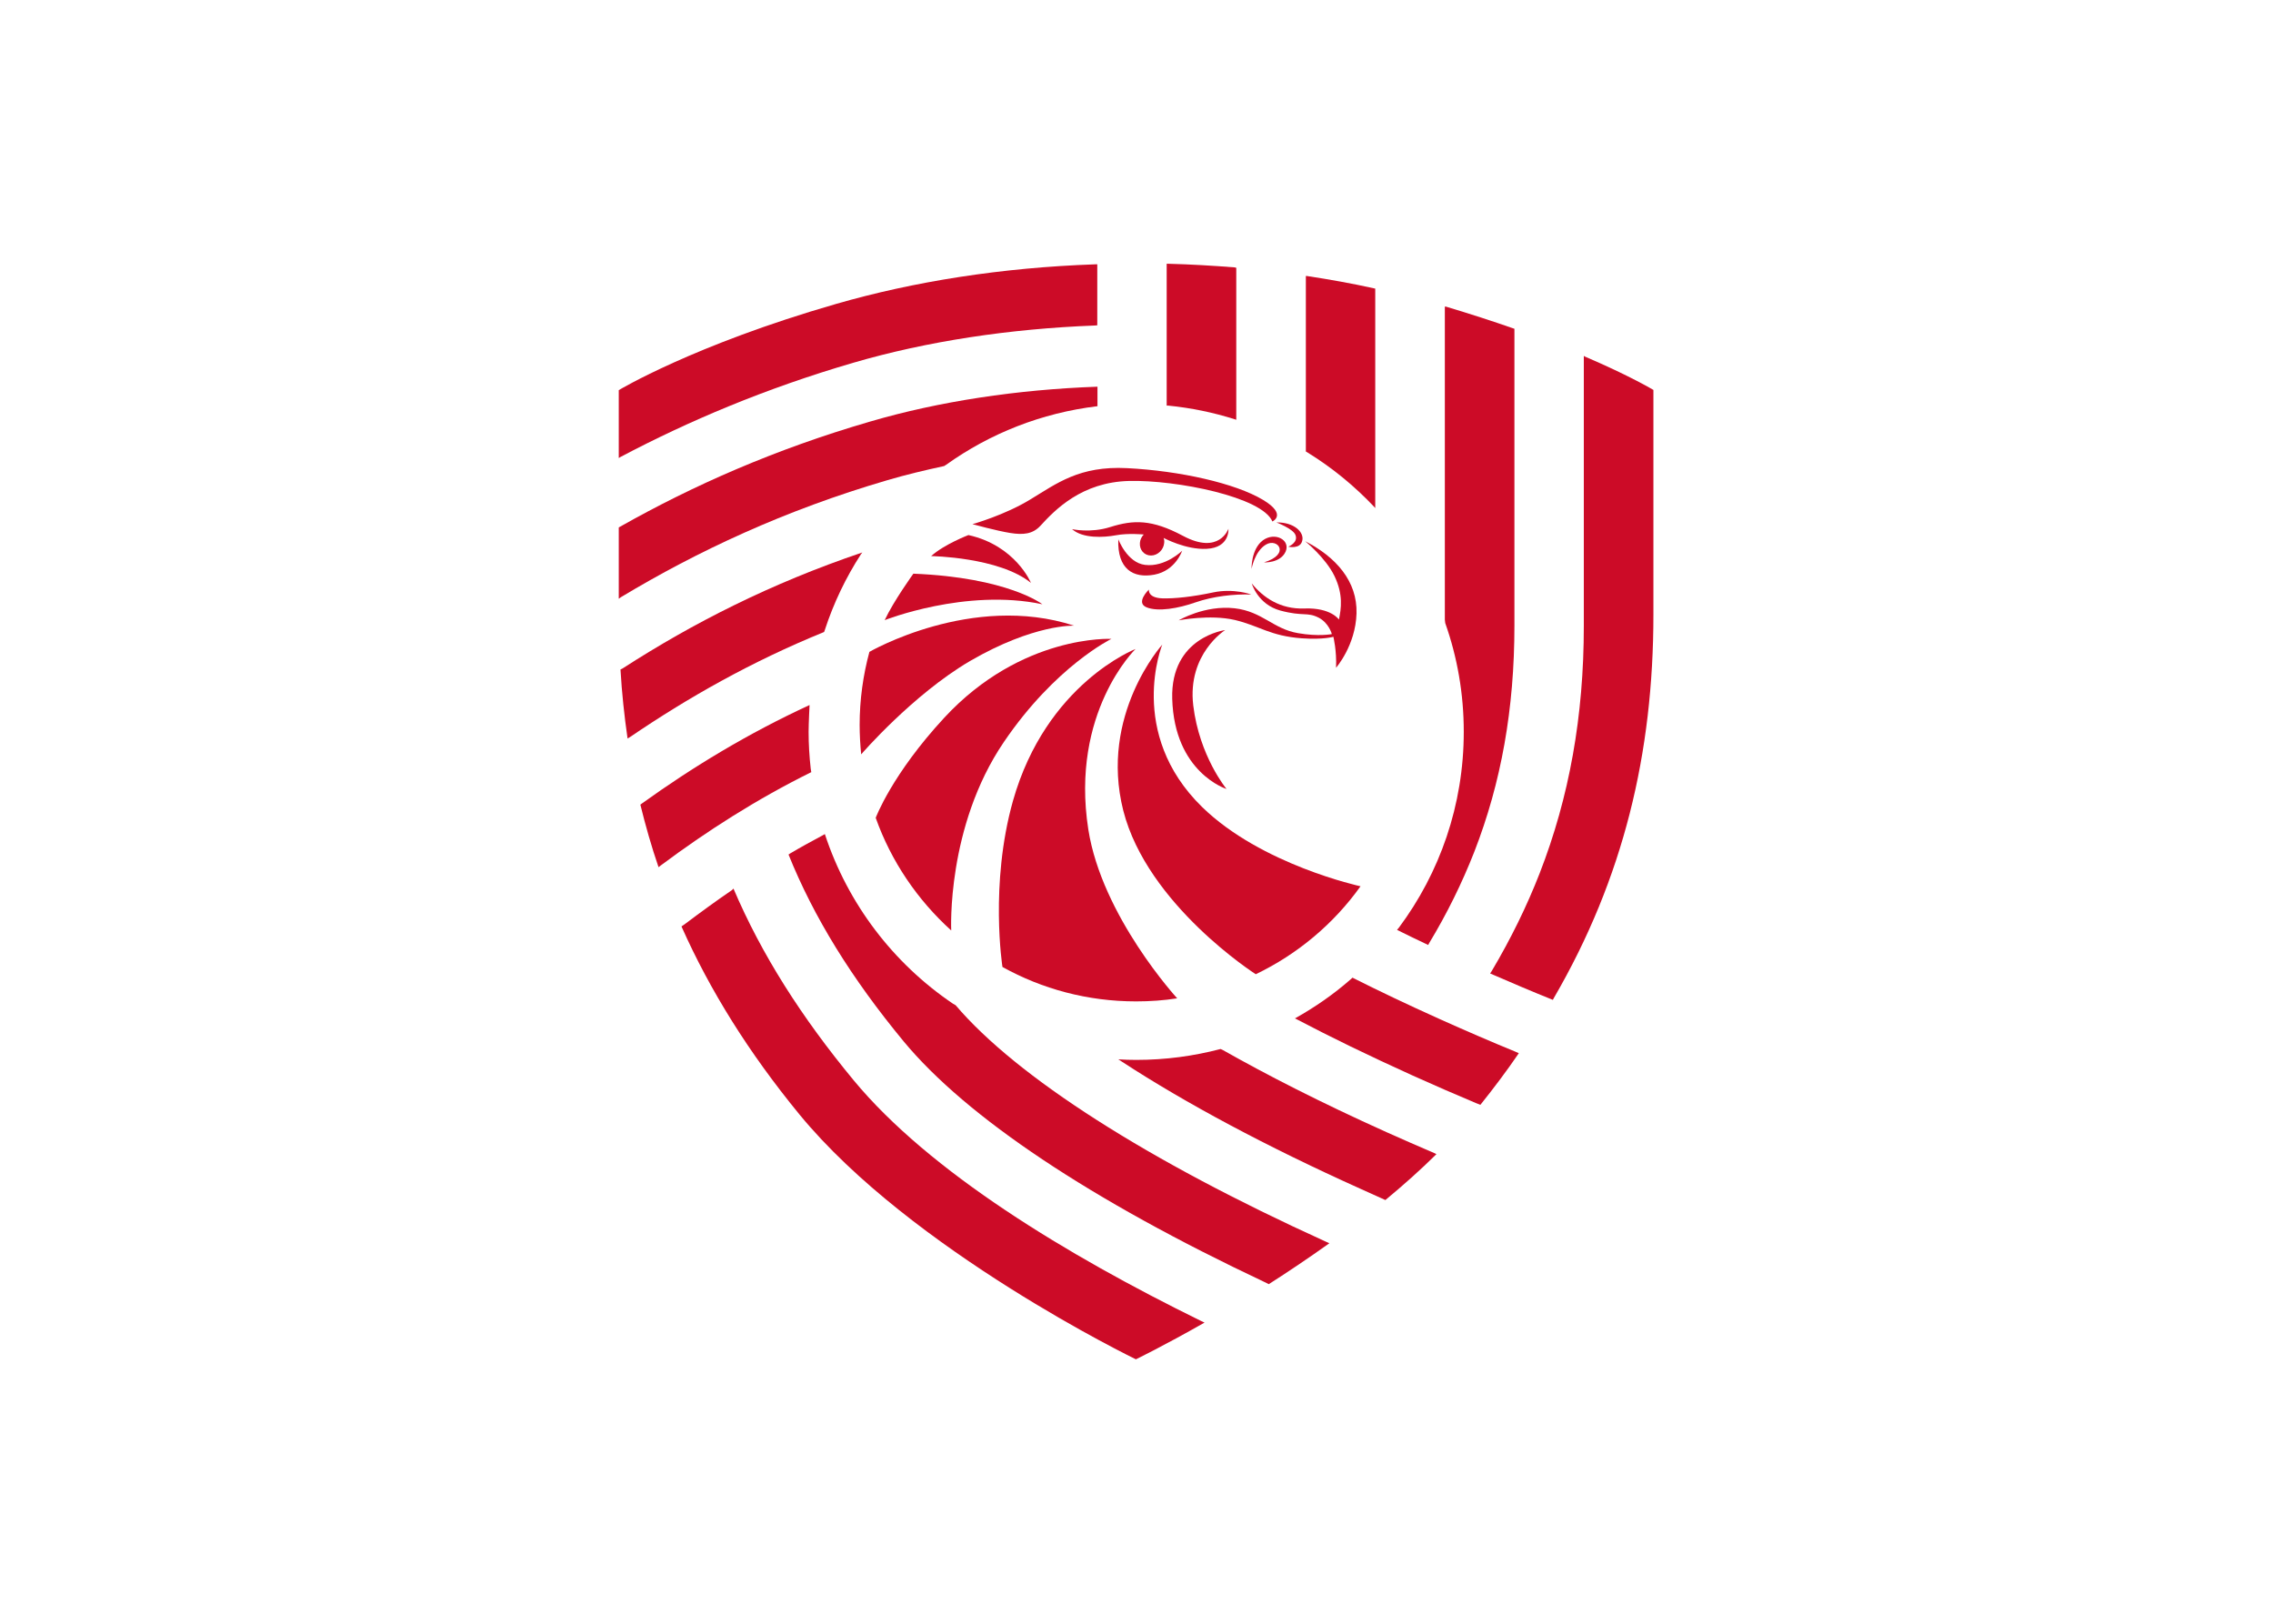 <svg clip-rule="evenodd" fill-rule="evenodd" stroke-linejoin="round" stroke-miterlimit="2" viewBox="0 0 560 400" xmlns="http://www.w3.org/2000/svg"><g fill="#cc0b27" fill-rule="nonzero" transform="matrix(.471 0 0 .471 46.094 7.89)"><path d="m559 492.8c21.9-10.5 40.8-26.4 54.8-46 0 0-51.9-11.2-82.9-41.5-39.6-38.7-20.8-84.9-20.8-84.9s-33.1 36.7-20.4 86.8c12.6 49.4 69.3 85.6 69.3 85.6z"/><path d="m352.6 377.8c-.5-5.1-.8-10.2-.8-15.4 0-13.2 1.8-26 5.1-38.2 0 0 53.6-31.1 107.1-13.7 0 0-20.9-1-54.5 18.5-30.1 17.7-56.9 48.8-56.9 48.8z"/><path d="m360.2 411c8.1 22.8 21.9 43 39.5 58.9 0 0-2.6-54.2 27.5-98.5 27-39.8 56.3-54 56.3-54s-46.9-2.5-87.4 41.2c-27.5 29.7-35.9 52.4-35.9 52.4z"/><path d="m447.4 299.3s-17.9-14-67.5-16c0 0-10.4 14.4-15 24.3 0 0 42.4-16.8 82.5-8.3z"/><path d="m389.2 274.1s35.5.5 52.2 14c0 0-8-19.5-32.7-25 0 0-12.6 4.8-19.5 11z"/><path d="m567.7 256c-5.3-12.8-50.1-21.8-74.9-21.2-24.9.6-38.8 15.1-46.5 23.5-4 4.3-8.9 4.8-15.8 3.7s-19.7-4.6-19.7-4.6 16.9-4.7 30.4-13c13.6-8.2 25.5-17.6 50.5-16.3 27.6 1.4 56.6 7.9 71.1 16.6 12.8 7.7 4.9 11.3 4.9 11.3z"/><path d="m426.5 489c20.7 11.5 44.5 18 69.9 18 7.3 0 14.5-.5 21.5-1.6 0 0-39.4-42.9-46.5-88.4-9.5-61.2 24.7-94.3 24.7-94.3s-46.7 18-64.1 79.4c-12.3 43.7-5.5 86.9-5.5 86.9z"/><path d="m543.7 395.9s-27.3-8.5-28.4-47.2c-.9-32.3 27.7-35.9 27.7-35.9s-19.9 12.4-16.7 39.4c3.2 26.6 17.4 43.7 17.4 43.7z"/><path d="m520.5 271.3s-3.4 10.4-14.5 12.5-19.5-2.9-18.9-18.5c0 0 4.6 12.3 14 13.4 10.6 1.3 19.4-7.4 19.4-7.4z"/><path d="m510.8 264.6c.3.8.4 1.6.3 2.6-.3 3.6-3.4 6.6-6.9 6.6s-6.1-2.9-5.8-6.6c.1-1.7.9-3.2 2-4.4 0 0-8.1-.8-14.5.4s-17.4 1.8-23-3.2c0 0 9.6 2.2 20-1.1 12.1-3.8 21.7-4.1 38 4.6 19.1 10.2 23.8-3.7 23.8-3.7s.9 9.9-11.4 10.5c-10.8.6-22.5-5.7-22.5-5.7z"/><path d="m556.7 294.2s-9.2-3.4-20-1.1-20.3 3.3-26.6 3.1c-7.8-.3-7-4.6-7-4.6s-7.2 6.9-1.2 9.3 16.5.6 25.6-2.6c9.2-3.2 20.2-4.4 29.2-4.1z"/><path d="m598.8 314.9s-6.9 1.4-17.7-.5c-13-2.2-18.6-11.3-33.1-13-15.7-1.8-29.3 6.3-29.3 6.3s16.3-3.2 29.3-.2c13 3.1 18.5 8.4 35.1 9.6 11.3.8 16.5-.8 16.5-.8s1.8 7.3 1.4 16.2c0 0 10.2-11.6 10.7-28.4s-10.7-29.5-26.9-37.8c0 0 10.8 8.7 15.4 18.3s3.5 16.9 2.3 22.7c0 0-4.1-6.3-18-5.8-12.7.5-21.7-5.8-27.6-13.1 0 0 3.1 11 15 14.2s13.9.6 20 3.7c5.4 2.8 6.9 8.6 6.9 8.6z"/><path d="m715 505.1c36.3-62.5 52-127.8 52-200.4v-117.5s-12.1-7.3-35.7-17.4l-.7-.4v141.2c0 47.2-7.6 89.6-23.1 129.4-6.8 17.4-15.1 34.3-25 51l-.9 1.4c11.3 4.9 22.3 9.6 32.8 13.8z"/><path d="m585.2 219.4v-91.8h.5c11.9 1.8 23.6 3.9 34.9 6.4l.9.2v114.8l-.5-.6c-10.4-11-22.1-20.6-35.1-28.6z"/><path d="m657.9 307.3v-163.7h.5c12.7 3.8 24.4 7.6 35 11.3l.9.3v155.3c0 43.4-6.9 82.1-21 118.3-6.4 16.3-14.2 32.2-23.7 47.9l-.4.8c-5.7-2.7-11.1-5.3-16.3-7.9l1-1.2c21.3-28.6 33.9-64 33.9-102.4 0-20-3.4-39.1-9.7-56.9z"/><path d="m547.9 202.5c-11.1-3.5-22.6-5.9-34.6-7.1h-.9v-74.2h.7c11.8.3 23.5 1 34.9 1.9l.8.2v79.5z"/><path d="m676.5 561.1c7.2-9 13.9-17.9 20.1-27l-1.8-.8c-12.7-5.2-26.1-11-39.7-17.1-16.9-7.6-32-14.8-45.5-21.6l-1 .9c-8.9 7.8-18.7 14.6-29.1 20.4l1 .5c17.3 9.1 37.4 18.9 60.6 29.4 11.3 5.1 22.4 9.9 33.1 14.4z"/><path d="m626.8 610.9c9.3-7.7 18.3-15.7 26.7-24l-1.2-.6c-8.1-3.5-16.5-7.1-24.9-10.9-34.7-15.6-62.9-30.1-85.7-43l-1.1-.5c-14.1 3.7-28.8 5.7-44.1 5.7-3.2 0-6.3-.1-9.4-.3l2 1.3c33.1 21.6 75.5 44.3 124.4 66.3z"/><path d="m332 420.4c-5.6 3-11.1 6-16.5 9.2l-.9.6c13.2 32.8 33 64.8 60.2 97.7 33 39.8 98 83.1 188.8 125.9l2.2 1.1c10.2-6.5 20.9-13.7 31.7-21.4l-2.2-1c-92.9-42.2-161.3-85.9-193.3-123.5l-1.4-.8c-31.2-21.1-55-52.2-67-88.7z"/><path d="m285 448.8c-8.5 5.8-16.7 11.8-24.8 17.9l-1.6 1.1c14.9 33.5 35.2 66 61.6 98.2 58.6 71.4 176.1 128.2 176.1 128.2s14.5-7 35.9-19.2l-1.9-.9c-70.3-34.5-142-78-181.6-125.8-27.3-33-48.2-65.8-62.9-100.3z"/><path d="m326.2 385.2c-.7-6.3-1.1-12.7-1.1-19.2 0-4.2.5-14 .5-14-32.3 14.9-61.1 32.4-87.7 51.5l-.8.6c2.7 11 5.8 21.9 9.5 32.7l1.3-1c23.9-17.8 49.7-34.4 78.6-48.7z"/><path d="m353.2 272.2c-48 16.2-88.9 37.1-125.3 60.6l-1.2.6c.7 12.2 2 24.3 3.7 36.1l1.2-.7c30.1-20.5 63.5-39.5 101.6-55l.4-1.1c4.6-14.1 11-27.4 18.9-39.6z"/><path d="m476.1 153.4v-31.9h-1.1c-49 1.7-94.9 9-135.5 20.7-74.6 21.5-113.7 45.1-113.7 45.1v35.5l1-.6c35.4-18.7 75.7-35.8 121.6-49.2 38.7-11.3 82-17.8 126.4-19.5z"/><path d="m476.2 185.5c-42.1 1.5-82.9 7.7-118.8 18.2-49.9 14.5-92.8 33.5-130.7 54.9l-.9.5v37.3l1.1-.8c39.9-24 85.7-45.5 139.4-61.2 9.5-2.8 19.5-5.2 29.7-7.4l1.1-.7c22.8-16.3 49.8-27.1 79.1-30.6z"/><path d="m569.8 256.5s8.5 3.2 9.9 6.4c1.8 4.1-3.7 6.3-3.7 6.3s6.3 1.4 7.3-3.1c1.2-4.4-4.2-9.8-13.5-9.6z"/><path d="m563.3 277.4s8.5.5 11.3-5.6c2.7-6.1-5.5-10.5-11.8-6-6.3 4.6-6 15-6 15s1.6-9.2 7.5-12.7c6.1-3.7 13.1 5-1 9.3z"/></g></svg>